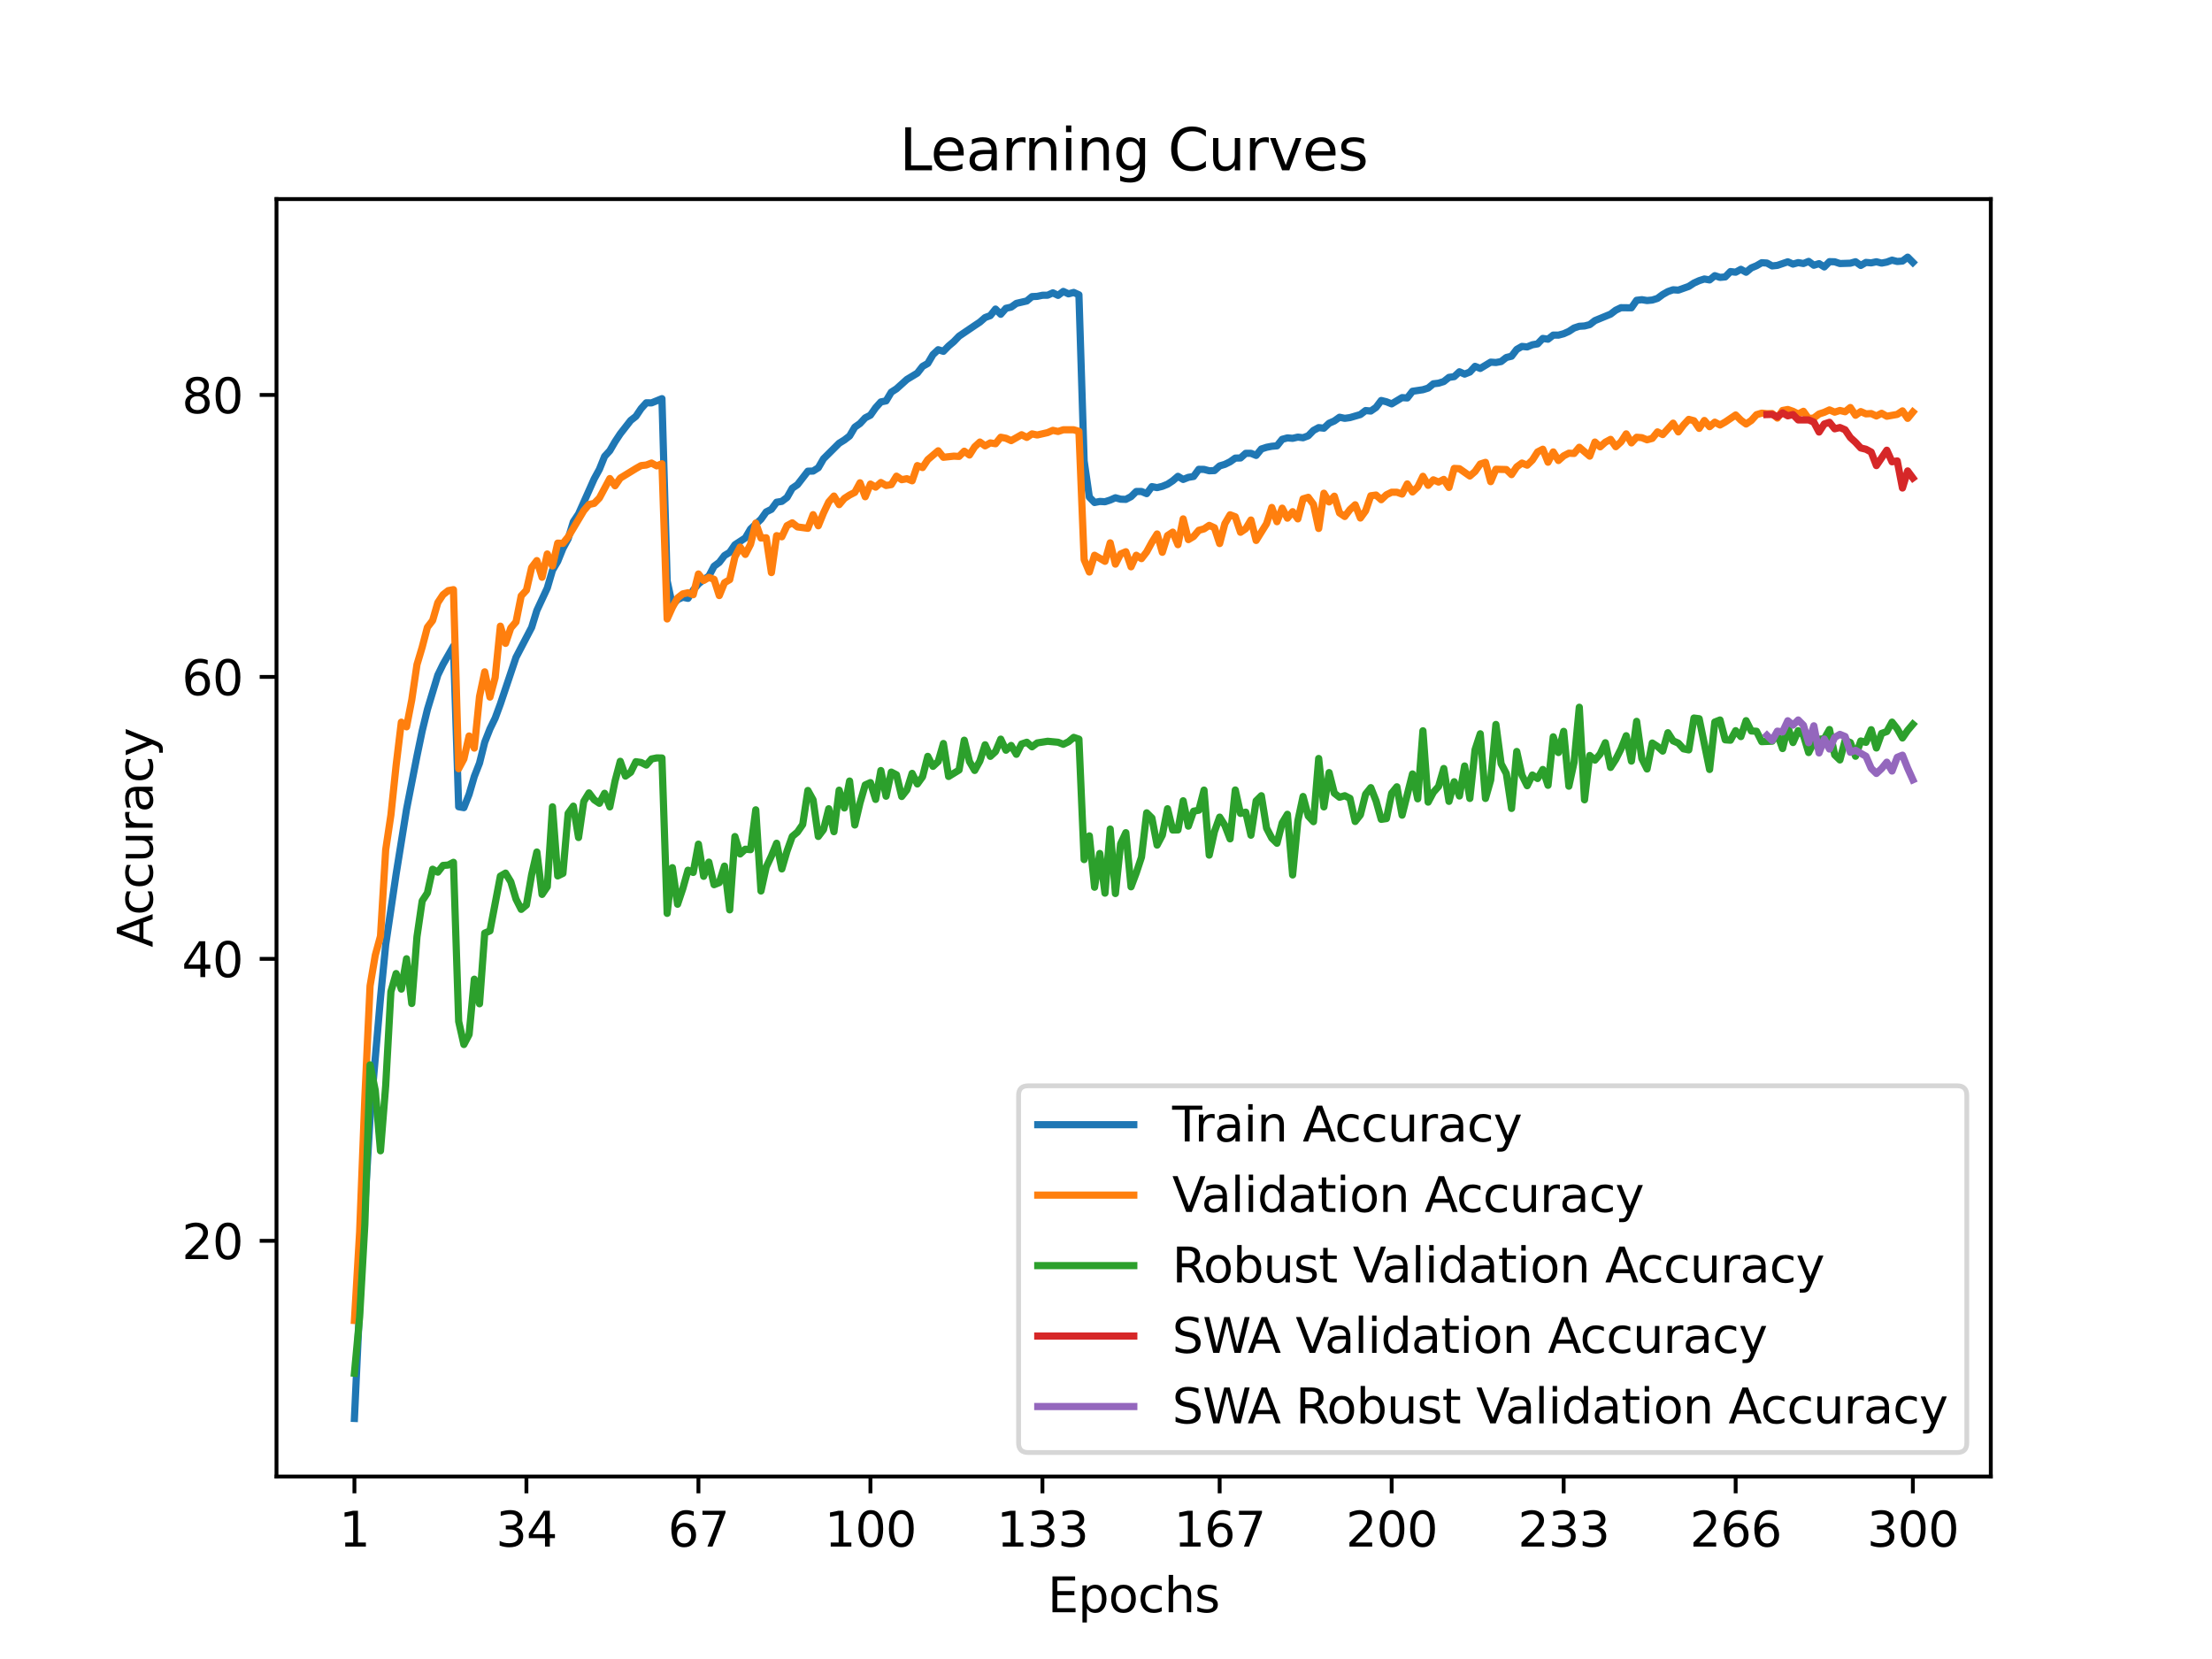 <?xml version="1.0" encoding="utf-8" standalone="no"?>
<!DOCTYPE svg PUBLIC "-//W3C//DTD SVG 1.1//EN"
  "http://www.w3.org/Graphics/SVG/1.1/DTD/svg11.dtd">
<svg xmlns:xlink="http://www.w3.org/1999/xlink" width="460.8pt" height="345.6pt" viewBox="0 0 460.8 345.6" xmlns="http://www.w3.org/2000/svg" version="1.1">
 <defs>
  <style type="text/css">*{stroke-linejoin: round; stroke-linecap: butt}</style>
 </defs>
 <g id="figure_1">
  <g id="patch_1">
   <path d="M 0 345.6 
L 460.8 345.6 
L 460.8 0 
L 0 0 
z
" style="fill: #ffffff"/>
  </g>
  <g id="axes_1">
   <g id="patch_2">
    <path d="M 57.6 307.584 
L 414.72 307.584 
L 414.72 41.472 
L 57.6 41.472 
z
" style="fill: #ffffff"/>
   </g>
   <g id="matplotlib.axis_1">
    <g id="xtick_1">
     <g id="line2d_1">
      <defs>
       <path id="mf71278005c" d="M 0 0 
L 0 3.5 
" style="stroke: #000000; stroke-width: 0.8"/>
      </defs>
      <g>
       <use xlink:href="#mf71278005c" x="73.833" y="307.584" style="stroke: #000000; stroke-width: 0.8"/>
      </g>
     </g>
     <g id="text_1">
      <!-- 1 -->
      <g transform="translate(70.651 322.182) scale(0.1 -0.1)">
       <defs>
        <path id="DejaVuSans-31" d="M 794 531 
L 1825 531 
L 1825 4091 
L 703 3866 
L 703 4441 
L 1819 4666 
L 2450 4666 
L 2450 531 
L 3481 531 
L 3481 0 
L 794 0 
L 794 531 
z
" transform="scale(0.016)"/>
       </defs>
       <use xlink:href="#DejaVuSans-31"/>
      </g>
     </g>
    </g>
    <g id="xtick_2">
     <g id="line2d_2">
      <g>
       <use xlink:href="#mf71278005c" x="109.664" y="307.584" style="stroke: #000000; stroke-width: 0.8"/>
      </g>
     </g>
     <g id="text_2">
      <!-- 34 -->
      <g transform="translate(103.302 322.182) scale(0.1 -0.1)">
       <defs>
        <path id="DejaVuSans-33" d="M 2597 2516 
Q 3050 2419 3304 2112 
Q 3559 1806 3559 1356 
Q 3559 666 3084 287 
Q 2609 -91 1734 -91 
Q 1441 -91 1130 -33 
Q 819 25 488 141 
L 488 750 
Q 750 597 1062 519 
Q 1375 441 1716 441 
Q 2309 441 2620 675 
Q 2931 909 2931 1356 
Q 2931 1769 2642 2001 
Q 2353 2234 1838 2234 
L 1294 2234 
L 1294 2753 
L 1863 2753 
Q 2328 2753 2575 2939 
Q 2822 3125 2822 3475 
Q 2822 3834 2567 4026 
Q 2313 4219 1838 4219 
Q 1578 4219 1281 4162 
Q 984 4106 628 3988 
L 628 4550 
Q 988 4650 1302 4700 
Q 1616 4750 1894 4750 
Q 2613 4750 3031 4423 
Q 3450 4097 3450 3541 
Q 3450 3153 3228 2886 
Q 3006 2619 2597 2516 
z
" transform="scale(0.016)"/>
        <path id="DejaVuSans-34" d="M 2419 4116 
L 825 1625 
L 2419 1625 
L 2419 4116 
z
M 2253 4666 
L 3047 4666 
L 3047 1625 
L 3713 1625 
L 3713 1100 
L 3047 1100 
L 3047 0 
L 2419 0 
L 2419 1100 
L 313 1100 
L 313 1709 
L 2253 4666 
z
" transform="scale(0.016)"/>
       </defs>
       <use xlink:href="#DejaVuSans-33"/>
       <use xlink:href="#DejaVuSans-34" x="63.623"/>
      </g>
     </g>
    </g>
    <g id="xtick_3">
     <g id="line2d_3">
      <g>
       <use xlink:href="#mf71278005c" x="145.496" y="307.584" style="stroke: #000000; stroke-width: 0.8"/>
      </g>
     </g>
     <g id="text_3">
      <!-- 67 -->
      <g transform="translate(139.133 322.182) scale(0.1 -0.1)">
       <defs>
        <path id="DejaVuSans-36" d="M 2113 2584 
Q 1688 2584 1439 2293 
Q 1191 2003 1191 1497 
Q 1191 994 1439 701 
Q 1688 409 2113 409 
Q 2538 409 2786 701 
Q 3034 994 3034 1497 
Q 3034 2003 2786 2293 
Q 2538 2584 2113 2584 
z
M 3366 4563 
L 3366 3988 
Q 3128 4100 2886 4159 
Q 2644 4219 2406 4219 
Q 1781 4219 1451 3797 
Q 1122 3375 1075 2522 
Q 1259 2794 1537 2939 
Q 1816 3084 2150 3084 
Q 2853 3084 3261 2657 
Q 3669 2231 3669 1497 
Q 3669 778 3244 343 
Q 2819 -91 2113 -91 
Q 1303 -91 875 529 
Q 447 1150 447 2328 
Q 447 3434 972 4092 
Q 1497 4750 2381 4750 
Q 2619 4750 2861 4703 
Q 3103 4656 3366 4563 
z
" transform="scale(0.016)"/>
        <path id="DejaVuSans-37" d="M 525 4666 
L 3525 4666 
L 3525 4397 
L 1831 0 
L 1172 0 
L 2766 4134 
L 525 4134 
L 525 4666 
z
" transform="scale(0.016)"/>
       </defs>
       <use xlink:href="#DejaVuSans-36"/>
       <use xlink:href="#DejaVuSans-37" x="63.623"/>
      </g>
     </g>
    </g>
    <g id="xtick_4">
     <g id="line2d_4">
      <g>
       <use xlink:href="#mf71278005c" x="181.327" y="307.584" style="stroke: #000000; stroke-width: 0.8"/>
      </g>
     </g>
     <g id="text_4">
      <!-- 100 -->
      <g transform="translate(171.783 322.182) scale(0.1 -0.1)">
       <defs>
        <path id="DejaVuSans-30" d="M 2034 4250 
Q 1547 4250 1301 3770 
Q 1056 3291 1056 2328 
Q 1056 1369 1301 889 
Q 1547 409 2034 409 
Q 2525 409 2770 889 
Q 3016 1369 3016 2328 
Q 3016 3291 2770 3770 
Q 2525 4250 2034 4250 
z
M 2034 4750 
Q 2819 4750 3233 4129 
Q 3647 3509 3647 2328 
Q 3647 1150 3233 529 
Q 2819 -91 2034 -91 
Q 1250 -91 836 529 
Q 422 1150 422 2328 
Q 422 3509 836 4129 
Q 1250 4750 2034 4750 
z
" transform="scale(0.016)"/>
       </defs>
       <use xlink:href="#DejaVuSans-31"/>
       <use xlink:href="#DejaVuSans-30" x="63.623"/>
       <use xlink:href="#DejaVuSans-30" x="127.246"/>
      </g>
     </g>
    </g>
    <g id="xtick_5">
     <g id="line2d_5">
      <g>
       <use xlink:href="#mf71278005c" x="217.158" y="307.584" style="stroke: #000000; stroke-width: 0.8"/>
      </g>
     </g>
     <g id="text_5">
      <!-- 133 -->
      <g transform="translate(207.615 322.182) scale(0.1 -0.1)">
       <use xlink:href="#DejaVuSans-31"/>
       <use xlink:href="#DejaVuSans-33" x="63.623"/>
       <use xlink:href="#DejaVuSans-33" x="127.246"/>
      </g>
     </g>
    </g>
    <g id="xtick_6">
     <g id="line2d_6">
      <g>
       <use xlink:href="#mf71278005c" x="254.076" y="307.584" style="stroke: #000000; stroke-width: 0.8"/>
      </g>
     </g>
     <g id="text_6">
      <!-- 167 -->
      <g transform="translate(244.532 322.182) scale(0.1 -0.1)">
       <use xlink:href="#DejaVuSans-31"/>
       <use xlink:href="#DejaVuSans-36" x="63.623"/>
       <use xlink:href="#DejaVuSans-37" x="127.246"/>
      </g>
     </g>
    </g>
    <g id="xtick_7">
     <g id="line2d_7">
      <g>
       <use xlink:href="#mf71278005c" x="289.907" y="307.584" style="stroke: #000000; stroke-width: 0.8"/>
      </g>
     </g>
     <g id="text_7">
      <!-- 200 -->
      <g transform="translate(280.363 322.182) scale(0.1 -0.1)">
       <defs>
        <path id="DejaVuSans-32" d="M 1228 531 
L 3431 531 
L 3431 0 
L 469 0 
L 469 531 
Q 828 903 1448 1529 
Q 2069 2156 2228 2338 
Q 2531 2678 2651 2914 
Q 2772 3150 2772 3378 
Q 2772 3750 2511 3984 
Q 2250 4219 1831 4219 
Q 1534 4219 1204 4116 
Q 875 4013 500 3803 
L 500 4441 
Q 881 4594 1212 4672 
Q 1544 4750 1819 4750 
Q 2544 4750 2975 4387 
Q 3406 4025 3406 3419 
Q 3406 3131 3298 2873 
Q 3191 2616 2906 2266 
Q 2828 2175 2409 1742 
Q 1991 1309 1228 531 
z
" transform="scale(0.016)"/>
       </defs>
       <use xlink:href="#DejaVuSans-32"/>
       <use xlink:href="#DejaVuSans-30" x="63.623"/>
       <use xlink:href="#DejaVuSans-30" x="127.246"/>
      </g>
     </g>
    </g>
    <g id="xtick_8">
     <g id="line2d_8">
      <g>
       <use xlink:href="#mf71278005c" x="325.739" y="307.584" style="stroke: #000000; stroke-width: 0.8"/>
      </g>
     </g>
     <g id="text_8">
      <!-- 233 -->
      <g transform="translate(316.195 322.182) scale(0.1 -0.1)">
       <use xlink:href="#DejaVuSans-32"/>
       <use xlink:href="#DejaVuSans-33" x="63.623"/>
       <use xlink:href="#DejaVuSans-33" x="127.246"/>
      </g>
     </g>
    </g>
    <g id="xtick_9">
     <g id="line2d_9">
      <g>
       <use xlink:href="#mf71278005c" x="361.57" y="307.584" style="stroke: #000000; stroke-width: 0.8"/>
      </g>
     </g>
     <g id="text_9">
      <!-- 266 -->
      <g transform="translate(352.026 322.182) scale(0.1 -0.1)">
       <use xlink:href="#DejaVuSans-32"/>
       <use xlink:href="#DejaVuSans-36" x="63.623"/>
       <use xlink:href="#DejaVuSans-36" x="127.246"/>
      </g>
     </g>
    </g>
    <g id="xtick_10">
     <g id="line2d_10">
      <g>
       <use xlink:href="#mf71278005c" x="398.487" y="307.584" style="stroke: #000000; stroke-width: 0.8"/>
      </g>
     </g>
     <g id="text_10">
      <!-- 300 -->
      <g transform="translate(388.944 322.182) scale(0.1 -0.1)">
       <use xlink:href="#DejaVuSans-33"/>
       <use xlink:href="#DejaVuSans-30" x="63.623"/>
       <use xlink:href="#DejaVuSans-30" x="127.246"/>
      </g>
     </g>
    </g>
    <g id="text_11">
     <!-- Epochs -->
     <g transform="translate(218.244 335.861) scale(0.1 -0.1)">
      <defs>
       <path id="DejaVuSans-45" d="M 628 4666 
L 3578 4666 
L 3578 4134 
L 1259 4134 
L 1259 2753 
L 3481 2753 
L 3481 2222 
L 1259 2222 
L 1259 531 
L 3634 531 
L 3634 0 
L 628 0 
L 628 4666 
z
" transform="scale(0.016)"/>
       <path id="DejaVuSans-70" d="M 1159 525 
L 1159 -1331 
L 581 -1331 
L 581 3500 
L 1159 3500 
L 1159 2969 
Q 1341 3281 1617 3432 
Q 1894 3584 2278 3584 
Q 2916 3584 3314 3078 
Q 3713 2572 3713 1747 
Q 3713 922 3314 415 
Q 2916 -91 2278 -91 
Q 1894 -91 1617 61 
Q 1341 213 1159 525 
z
M 3116 1747 
Q 3116 2381 2855 2742 
Q 2594 3103 2138 3103 
Q 1681 3103 1420 2742 
Q 1159 2381 1159 1747 
Q 1159 1113 1420 752 
Q 1681 391 2138 391 
Q 2594 391 2855 752 
Q 3116 1113 3116 1747 
z
" transform="scale(0.016)"/>
       <path id="DejaVuSans-6f" d="M 1959 3097 
Q 1497 3097 1228 2736 
Q 959 2375 959 1747 
Q 959 1119 1226 758 
Q 1494 397 1959 397 
Q 2419 397 2687 759 
Q 2956 1122 2956 1747 
Q 2956 2369 2687 2733 
Q 2419 3097 1959 3097 
z
M 1959 3584 
Q 2709 3584 3137 3096 
Q 3566 2609 3566 1747 
Q 3566 888 3137 398 
Q 2709 -91 1959 -91 
Q 1206 -91 779 398 
Q 353 888 353 1747 
Q 353 2609 779 3096 
Q 1206 3584 1959 3584 
z
" transform="scale(0.016)"/>
       <path id="DejaVuSans-63" d="M 3122 3366 
L 3122 2828 
Q 2878 2963 2633 3030 
Q 2388 3097 2138 3097 
Q 1578 3097 1268 2742 
Q 959 2388 959 1747 
Q 959 1106 1268 751 
Q 1578 397 2138 397 
Q 2388 397 2633 464 
Q 2878 531 3122 666 
L 3122 134 
Q 2881 22 2623 -34 
Q 2366 -91 2075 -91 
Q 1284 -91 818 406 
Q 353 903 353 1747 
Q 353 2603 823 3093 
Q 1294 3584 2113 3584 
Q 2378 3584 2631 3529 
Q 2884 3475 3122 3366 
z
" transform="scale(0.016)"/>
       <path id="DejaVuSans-68" d="M 3513 2113 
L 3513 0 
L 2938 0 
L 2938 2094 
Q 2938 2591 2744 2837 
Q 2550 3084 2163 3084 
Q 1697 3084 1428 2787 
Q 1159 2491 1159 1978 
L 1159 0 
L 581 0 
L 581 4863 
L 1159 4863 
L 1159 2956 
Q 1366 3272 1645 3428 
Q 1925 3584 2291 3584 
Q 2894 3584 3203 3211 
Q 3513 2838 3513 2113 
z
" transform="scale(0.016)"/>
       <path id="DejaVuSans-73" d="M 2834 3397 
L 2834 2853 
Q 2591 2978 2328 3040 
Q 2066 3103 1784 3103 
Q 1356 3103 1142 2972 
Q 928 2841 928 2578 
Q 928 2378 1081 2264 
Q 1234 2150 1697 2047 
L 1894 2003 
Q 2506 1872 2764 1633 
Q 3022 1394 3022 966 
Q 3022 478 2636 193 
Q 2250 -91 1575 -91 
Q 1294 -91 989 -36 
Q 684 19 347 128 
L 347 722 
Q 666 556 975 473 
Q 1284 391 1588 391 
Q 1994 391 2212 530 
Q 2431 669 2431 922 
Q 2431 1156 2273 1281 
Q 2116 1406 1581 1522 
L 1381 1569 
Q 847 1681 609 1914 
Q 372 2147 372 2553 
Q 372 3047 722 3315 
Q 1072 3584 1716 3584 
Q 2034 3584 2315 3537 
Q 2597 3491 2834 3397 
z
" transform="scale(0.016)"/>
      </defs>
      <use xlink:href="#DejaVuSans-45"/>
      <use xlink:href="#DejaVuSans-70" x="63.184"/>
      <use xlink:href="#DejaVuSans-6f" x="126.66"/>
      <use xlink:href="#DejaVuSans-63" x="187.842"/>
      <use xlink:href="#DejaVuSans-68" x="242.822"/>
      <use xlink:href="#DejaVuSans-73" x="306.201"/>
     </g>
    </g>
   </g>
   <g id="matplotlib.axis_2">
    <g id="ytick_1">
     <g id="line2d_11">
      <defs>
       <path id="me44dbedf8e" d="M 0 0 
L -3.5 0 
" style="stroke: #000000; stroke-width: 0.8"/>
      </defs>
      <g>
       <use xlink:href="#me44dbedf8e" x="57.6" y="258.485" style="stroke: #000000; stroke-width: 0.8"/>
      </g>
     </g>
     <g id="text_12">
      <!-- 20 -->
      <g transform="translate(37.875 262.284) scale(0.1 -0.1)">
       <use xlink:href="#DejaVuSans-32"/>
       <use xlink:href="#DejaVuSans-30" x="63.623"/>
      </g>
     </g>
    </g>
    <g id="ytick_2">
     <g id="line2d_12">
      <g>
       <use xlink:href="#me44dbedf8e" x="57.6" y="199.749" style="stroke: #000000; stroke-width: 0.8"/>
      </g>
     </g>
     <g id="text_13">
      <!-- 40 -->
      <g transform="translate(37.875 203.548) scale(0.1 -0.1)">
       <use xlink:href="#DejaVuSans-34"/>
       <use xlink:href="#DejaVuSans-30" x="63.623"/>
      </g>
     </g>
    </g>
    <g id="ytick_3">
     <g id="line2d_13">
      <g>
       <use xlink:href="#me44dbedf8e" x="57.6" y="141.013" style="stroke: #000000; stroke-width: 0.8"/>
      </g>
     </g>
     <g id="text_14">
      <!-- 60 -->
      <g transform="translate(37.875 144.813) scale(0.1 -0.1)">
       <use xlink:href="#DejaVuSans-36"/>
       <use xlink:href="#DejaVuSans-30" x="63.623"/>
      </g>
     </g>
    </g>
    <g id="ytick_4">
     <g id="line2d_14">
      <g>
       <use xlink:href="#me44dbedf8e" x="57.6" y="82.278" style="stroke: #000000; stroke-width: 0.8"/>
      </g>
     </g>
     <g id="text_15">
      <!-- 80 -->
      <g transform="translate(37.875 86.077) scale(0.1 -0.1)">
       <defs>
        <path id="DejaVuSans-38" d="M 2034 2216 
Q 1584 2216 1326 1975 
Q 1069 1734 1069 1313 
Q 1069 891 1326 650 
Q 1584 409 2034 409 
Q 2484 409 2743 651 
Q 3003 894 3003 1313 
Q 3003 1734 2745 1975 
Q 2488 2216 2034 2216 
z
M 1403 2484 
Q 997 2584 770 2862 
Q 544 3141 544 3541 
Q 544 4100 942 4425 
Q 1341 4750 2034 4750 
Q 2731 4750 3128 4425 
Q 3525 4100 3525 3541 
Q 3525 3141 3298 2862 
Q 3072 2584 2669 2484 
Q 3125 2378 3379 2068 
Q 3634 1759 3634 1313 
Q 3634 634 3220 271 
Q 2806 -91 2034 -91 
Q 1263 -91 848 271 
Q 434 634 434 1313 
Q 434 1759 690 2068 
Q 947 2378 1403 2484 
z
M 1172 3481 
Q 1172 3119 1398 2916 
Q 1625 2713 2034 2713 
Q 2441 2713 2670 2916 
Q 2900 3119 2900 3481 
Q 2900 3844 2670 4047 
Q 2441 4250 2034 4250 
Q 1625 4250 1398 4047 
Q 1172 3844 1172 3481 
z
" transform="scale(0.016)"/>
       </defs>
       <use xlink:href="#DejaVuSans-38"/>
       <use xlink:href="#DejaVuSans-30" x="63.623"/>
      </g>
     </g>
    </g>
    <g id="text_16">
     <!-- Accuracy -->
     <g transform="translate(31.795 197.356) rotate(-90) scale(0.1 -0.1)">
      <defs>
       <path id="DejaVuSans-41" d="M 2188 4044 
L 1331 1722 
L 3047 1722 
L 2188 4044 
z
M 1831 4666 
L 2547 4666 
L 4325 0 
L 3669 0 
L 3244 1197 
L 1141 1197 
L 716 0 
L 50 0 
L 1831 4666 
z
" transform="scale(0.016)"/>
       <path id="DejaVuSans-75" d="M 544 1381 
L 544 3500 
L 1119 3500 
L 1119 1403 
Q 1119 906 1312 657 
Q 1506 409 1894 409 
Q 2359 409 2629 706 
Q 2900 1003 2900 1516 
L 2900 3500 
L 3475 3500 
L 3475 0 
L 2900 0 
L 2900 538 
Q 2691 219 2414 64 
Q 2138 -91 1772 -91 
Q 1169 -91 856 284 
Q 544 659 544 1381 
z
M 1991 3584 
L 1991 3584 
z
" transform="scale(0.016)"/>
       <path id="DejaVuSans-72" d="M 2631 2963 
Q 2534 3019 2420 3045 
Q 2306 3072 2169 3072 
Q 1681 3072 1420 2755 
Q 1159 2438 1159 1844 
L 1159 0 
L 581 0 
L 581 3500 
L 1159 3500 
L 1159 2956 
Q 1341 3275 1631 3429 
Q 1922 3584 2338 3584 
Q 2397 3584 2469 3576 
Q 2541 3569 2628 3553 
L 2631 2963 
z
" transform="scale(0.016)"/>
       <path id="DejaVuSans-61" d="M 2194 1759 
Q 1497 1759 1228 1600 
Q 959 1441 959 1056 
Q 959 750 1161 570 
Q 1363 391 1709 391 
Q 2188 391 2477 730 
Q 2766 1069 2766 1631 
L 2766 1759 
L 2194 1759 
z
M 3341 1997 
L 3341 0 
L 2766 0 
L 2766 531 
Q 2569 213 2275 61 
Q 1981 -91 1556 -91 
Q 1019 -91 701 211 
Q 384 513 384 1019 
Q 384 1609 779 1909 
Q 1175 2209 1959 2209 
L 2766 2209 
L 2766 2266 
Q 2766 2663 2505 2880 
Q 2244 3097 1772 3097 
Q 1472 3097 1187 3025 
Q 903 2953 641 2809 
L 641 3341 
Q 956 3463 1253 3523 
Q 1550 3584 1831 3584 
Q 2591 3584 2966 3190 
Q 3341 2797 3341 1997 
z
" transform="scale(0.016)"/>
       <path id="DejaVuSans-79" d="M 2059 -325 
Q 1816 -950 1584 -1140 
Q 1353 -1331 966 -1331 
L 506 -1331 
L 506 -850 
L 844 -850 
Q 1081 -850 1212 -737 
Q 1344 -625 1503 -206 
L 1606 56 
L 191 3500 
L 800 3500 
L 1894 763 
L 2988 3500 
L 3597 3500 
L 2059 -325 
z
" transform="scale(0.016)"/>
      </defs>
      <use xlink:href="#DejaVuSans-41"/>
      <use xlink:href="#DejaVuSans-63" x="66.658"/>
      <use xlink:href="#DejaVuSans-63" x="121.639"/>
      <use xlink:href="#DejaVuSans-75" x="176.619"/>
      <use xlink:href="#DejaVuSans-72" x="239.998"/>
      <use xlink:href="#DejaVuSans-61" x="281.111"/>
      <use xlink:href="#DejaVuSans-63" x="342.391"/>
      <use xlink:href="#DejaVuSans-79" x="397.371"/>
     </g>
    </g>
   </g>
   <g id="line2d_15">
    <path d="M 73.833 295.488 
L 74.919 272.047 
L 76.004 251.295 
L 77.09 232.905 
L 79.262 207.907 
L 80.348 196.789 
L 82.519 182.093 
L 84.691 168.584 
L 86.862 157.495 
L 87.948 152.273 
L 89.034 147.815 
L 91.206 140.632 
L 92.291 138.394 
L 94.463 134.594 
L 95.549 168.061 
L 96.635 168.249 
L 97.72 165.483 
L 98.806 161.753 
L 99.892 158.969 
L 100.978 154.611 
L 102.064 151.844 
L 103.149 149.607 
L 104.235 146.658 
L 107.493 136.943 
L 110.75 130.7 
L 111.836 127.17 
L 114.007 122.506 
L 115.093 118.794 
L 116.179 116.95 
L 117.265 114.259 
L 118.351 112.251 
L 119.436 108.703 
L 120.522 107.064 
L 123.78 99.752 
L 124.865 97.767 
L 125.951 95.071 
L 127.037 93.89 
L 128.123 92.016 
L 129.209 90.372 
L 131.38 87.588 
L 132.466 86.736 
L 133.552 85.121 
L 134.638 83.911 
L 135.723 83.928 
L 137.895 83.047 
L 138.981 121.008 
L 140.067 126.089 
L 141.152 124.902 
L 142.238 124.415 
L 143.324 124.644 
L 144.41 122.946 
L 145.496 121.631 
L 146.581 120.738 
L 147.667 120.021 
L 148.753 117.954 
L 149.839 117.149 
L 150.925 115.728 
L 152.01 115.064 
L 153.096 113.484 
L 155.268 112.063 
L 156.354 110.207 
L 158.525 108.174 
L 159.611 106.641 
L 160.697 106.101 
L 161.783 104.621 
L 162.868 104.445 
L 163.954 103.628 
L 165.04 101.714 
L 166.126 100.968 
L 168.297 98.16 
L 169.383 98.131 
L 170.469 97.443 
L 171.555 95.57 
L 174.812 92.328 
L 175.898 91.658 
L 176.984 90.824 
L 178.07 88.986 
L 179.155 88.222 
L 180.241 87.047 
L 181.327 86.489 
L 182.413 84.939 
L 183.499 83.729 
L 184.584 83.511 
L 185.67 81.696 
L 186.756 80.998 
L 188.928 79.042 
L 191.099 77.726 
L 192.185 76.328 
L 193.271 75.711 
L 194.357 73.867 
L 195.442 72.851 
L 196.528 73.186 
L 197.614 72.076 
L 198.7 71.159 
L 199.786 70.032 
L 203.043 67.823 
L 204.129 67.101 
L 205.215 66.149 
L 206.3 65.75 
L 207.386 64.387 
L 208.472 65.468 
L 209.558 64.223 
L 210.644 63.982 
L 211.729 63.201 
L 213.901 62.696 
L 214.987 61.791 
L 216.073 61.738 
L 217.158 61.509 
L 218.244 61.497 
L 219.33 61.004 
L 220.416 61.533 
L 221.502 60.71 
L 222.587 61.215 
L 223.673 60.922 
L 224.759 61.409 
L 225.845 96.016 
L 226.931 103.564 
L 228.016 104.68 
L 229.102 104.462 
L 230.188 104.521 
L 231.274 104.169 
L 232.36 103.693 
L 233.445 103.992 
L 234.531 104.028 
L 235.617 103.458 
L 236.703 102.389 
L 237.789 102.383 
L 238.875 102.835 
L 239.96 101.373 
L 241.046 101.584 
L 242.132 101.314 
L 243.218 100.874 
L 244.304 100.157 
L 245.389 99.229 
L 246.475 99.875 
L 247.561 99.44 
L 248.647 99.258 
L 249.733 97.767 
L 250.818 97.784 
L 251.904 98.072 
L 252.99 98.031 
L 254.076 97.056 
L 255.162 96.733 
L 256.247 96.198 
L 257.333 95.429 
L 258.419 95.405 
L 259.505 94.436 
L 260.591 94.43 
L 261.676 94.871 
L 262.762 93.532 
L 263.848 93.179 
L 264.934 92.968 
L 266.02 92.874 
L 267.105 91.517 
L 268.191 91.223 
L 269.277 91.311 
L 270.363 91.059 
L 271.449 91.188 
L 272.534 90.783 
L 273.62 89.667 
L 274.706 89.08 
L 275.792 89.197 
L 276.878 88.169 
L 277.963 87.693 
L 279.049 86.918 
L 280.135 87.147 
L 281.221 86.994 
L 283.392 86.36 
L 284.478 85.526 
L 285.564 85.626 
L 286.65 84.874 
L 287.736 83.429 
L 288.821 83.699 
L 289.907 84.134 
L 292.079 82.83 
L 293.165 82.901 
L 294.25 81.509 
L 296.422 81.185 
L 297.508 80.845 
L 298.594 79.952 
L 299.679 79.823 
L 300.765 79.482 
L 301.851 78.613 
L 302.937 78.46 
L 304.023 77.45 
L 305.108 77.932 
L 306.194 77.503 
L 307.28 76.316 
L 308.366 76.751 
L 310.537 75.441 
L 311.623 75.517 
L 312.709 75.318 
L 313.795 74.472 
L 314.881 74.208 
L 315.966 72.786 
L 317.052 72.164 
L 318.138 72.269 
L 319.224 71.823 
L 320.31 71.635 
L 321.395 70.501 
L 322.481 70.66 
L 323.567 69.808 
L 324.653 69.814 
L 325.739 69.526 
L 326.824 69.039 
L 327.91 68.328 
L 328.996 67.97 
L 330.082 67.905 
L 331.168 67.629 
L 332.253 66.789 
L 335.511 65.444 
L 336.597 64.616 
L 337.682 64.099 
L 339.854 64.123 
L 340.94 62.555 
L 342.026 62.431 
L 343.111 62.607 
L 344.197 62.502 
L 345.283 62.161 
L 346.369 61.356 
L 347.455 60.74 
L 348.54 60.364 
L 349.626 60.44 
L 351.798 59.665 
L 352.884 58.96 
L 353.969 58.467 
L 355.055 58.12 
L 356.141 58.314 
L 357.227 57.427 
L 358.313 57.785 
L 359.398 57.685 
L 360.484 56.575 
L 361.57 56.704 
L 362.656 56.105 
L 363.742 56.71 
L 364.827 55.812 
L 365.913 55.359 
L 366.999 54.731 
L 368.085 54.796 
L 369.171 55.395 
L 370.256 55.283 
L 372.428 54.537 
L 373.514 55.013 
L 374.6 54.707 
L 375.685 54.895 
L 376.771 54.455 
L 377.857 55.254 
L 378.943 54.919 
L 380.029 55.606 
L 381.114 54.508 
L 382.2 54.537 
L 383.286 54.901 
L 385.458 54.831 
L 386.543 54.525 
L 387.629 55.295 
L 388.715 54.666 
L 389.801 54.76 
L 390.887 54.531 
L 391.972 54.807 
L 393.058 54.596 
L 394.144 54.191 
L 395.23 54.467 
L 396.316 54.384 
L 397.401 53.568 
L 398.487 54.66 
L 398.487 54.66 
" clip-path="url(#pe3b48e42aa)" style="fill: none; stroke: #1f77b4; stroke-width: 1.5; stroke-linecap: square"/>
   </g>
   <g id="line2d_16">
    <path d="M 73.833 275.077 
L 74.919 256.634 
L 76.004 228.735 
L 77.09 205.388 
L 78.176 198.985 
L 79.262 195.021 
L 80.348 177.018 
L 81.433 169.794 
L 82.519 159.427 
L 83.605 150.441 
L 84.691 151.41 
L 85.777 145.8 
L 86.862 138.458 
L 87.948 134.817 
L 89.034 130.676 
L 90.12 129.266 
L 91.206 125.537 
L 92.291 123.892 
L 93.377 123.04 
L 94.463 122.835 
L 95.549 160.132 
L 96.635 158.106 
L 97.72 153.319 
L 98.806 155.844 
L 99.892 145.096 
L 100.978 139.956 
L 102.064 145.213 
L 103.149 141.16 
L 104.235 130.441 
L 105.321 134.024 
L 106.407 130.823 
L 107.493 129.56 
L 108.578 124.127 
L 109.664 122.952 
L 110.75 118.224 
L 111.836 116.785 
L 112.922 120.25 
L 114.007 115.405 
L 115.093 117.901 
L 116.179 113.143 
L 117.265 113.202 
L 118.351 111.851 
L 121.608 106.389 
L 122.694 105.097 
L 123.78 104.862 
L 124.865 103.746 
L 127.037 99.693 
L 128.123 101.191 
L 129.209 99.605 
L 132.466 97.608 
L 133.552 96.991 
L 134.638 96.874 
L 135.723 96.463 
L 136.809 97.05 
L 137.895 96.609 
L 138.981 128.943 
L 140.067 126.535 
L 141.152 124.568 
L 142.238 123.716 
L 143.324 123.481 
L 144.41 123.892 
L 145.496 119.575 
L 146.581 120.926 
L 147.667 120.28 
L 148.753 120.691 
L 149.839 124.068 
L 150.925 121.396 
L 152.01 120.75 
L 153.096 116.022 
L 154.182 113.966 
L 155.268 115.493 
L 156.354 113.378 
L 157.439 108.973 
L 158.525 112.086 
L 159.611 112.027 
L 160.697 119.281 
L 161.783 111.587 
L 162.868 111.822 
L 163.954 109.502 
L 165.04 108.915 
L 166.126 109.766 
L 168.297 110.06 
L 169.383 107.211 
L 170.469 109.531 
L 171.555 106.859 
L 172.641 104.568 
L 173.726 103.335 
L 174.812 105.126 
L 175.898 103.834 
L 176.984 103.129 
L 178.07 102.571 
L 179.155 100.574 
L 180.241 103.481 
L 181.327 100.838 
L 182.413 101.484 
L 183.499 100.515 
L 184.584 101.132 
L 185.67 100.956 
L 186.756 99.194 
L 187.842 99.928 
L 188.928 99.722 
L 190.013 100.163 
L 191.099 96.991 
L 192.185 97.402 
L 193.271 95.758 
L 195.442 93.908 
L 196.528 95.258 
L 198.7 95.024 
L 199.786 95.082 
L 200.871 93.996 
L 201.957 94.789 
L 203.043 93.085 
L 204.129 92.087 
L 205.215 92.88 
L 206.3 92.263 
L 207.386 92.439 
L 208.472 91.088 
L 209.558 91.294 
L 210.644 91.793 
L 212.815 90.56 
L 213.901 91.118 
L 214.987 90.383 
L 216.073 90.618 
L 218.244 90.119 
L 219.33 89.649 
L 220.416 89.884 
L 221.502 89.532 
L 223.673 89.532 
L 224.759 89.855 
L 225.845 116.58 
L 226.931 119.164 
L 228.016 115.669 
L 230.188 116.932 
L 231.274 113.085 
L 232.36 117.519 
L 233.445 115.405 
L 234.531 114.935 
L 235.617 118.077 
L 236.703 115.669 
L 237.789 116.374 
L 238.875 114.964 
L 239.96 112.967 
L 241.046 111.235 
L 242.132 115.052 
L 243.218 111.558 
L 244.304 110.853 
L 245.389 113.467 
L 246.475 108.092 
L 247.561 112.409 
L 248.647 111.763 
L 249.733 110.471 
L 250.818 110.177 
L 251.904 109.443 
L 252.99 109.942 
L 254.076 113.232 
L 255.162 109.091 
L 256.247 107.241 
L 257.333 107.652 
L 258.419 110.882 
L 259.505 110.148 
L 260.591 108.327 
L 261.676 112.585 
L 263.848 109.091 
L 264.934 105.713 
L 266.02 108.68 
L 267.105 105.86 
L 268.191 107.945 
L 269.277 106.594 
L 270.363 108.092 
L 271.449 103.922 
L 272.534 103.599 
L 273.62 105.067 
L 274.706 110.089 
L 275.792 102.747 
L 276.878 104.568 
L 277.963 103.364 
L 279.049 106.859 
L 280.135 107.593 
L 281.221 106.154 
L 282.307 105.155 
L 283.392 107.916 
L 284.478 106.418 
L 285.564 103.276 
L 286.65 103.129 
L 287.736 104.098 
L 288.821 103.07 
L 289.907 102.542 
L 290.993 102.542 
L 292.079 102.923 
L 293.165 100.809 
L 294.25 102.483 
L 295.336 101.455 
L 296.422 99.223 
L 297.508 101.103 
L 298.594 99.957 
L 299.679 100.427 
L 300.765 99.869 
L 301.851 101.543 
L 302.937 97.579 
L 304.023 97.637 
L 306.194 99.164 
L 307.28 98.225 
L 308.366 96.668 
L 309.452 96.316 
L 310.537 100.339 
L 311.623 97.755 
L 313.795 97.813 
L 314.881 98.871 
L 315.966 97.256 
L 317.052 96.463 
L 318.138 96.903 
L 319.224 95.846 
L 320.31 94.143 
L 321.395 93.585 
L 322.481 96.286 
L 323.567 94.143 
L 324.653 95.934 
L 325.739 94.965 
L 326.824 94.407 
L 327.91 94.466 
L 328.996 93.173 
L 331.168 95.024 
L 332.253 92.087 
L 333.339 93.085 
L 334.425 92.116 
L 335.511 91.529 
L 336.597 93.056 
L 337.682 92.057 
L 338.768 90.383 
L 339.854 92.263 
L 340.94 91.088 
L 342.026 91.176 
L 343.111 91.617 
L 344.197 91.323 
L 345.283 89.972 
L 346.369 90.53 
L 348.54 88.151 
L 349.626 89.972 
L 350.712 88.533 
L 351.798 87.359 
L 352.884 87.652 
L 353.969 89.238 
L 355.055 87.594 
L 356.141 88.886 
L 357.227 87.946 
L 358.313 88.533 
L 359.398 87.917 
L 361.57 86.448 
L 362.656 87.535 
L 363.742 88.328 
L 364.827 87.594 
L 365.913 86.389 
L 366.999 86.066 
L 368.085 86.184 
L 369.171 86.154 
L 370.256 87.094 
L 371.342 85.508 
L 372.428 85.303 
L 373.514 85.685 
L 374.6 86.243 
L 375.685 85.685 
L 376.771 87.212 
L 377.857 87.065 
L 378.943 86.243 
L 380.029 85.89 
L 381.114 85.391 
L 382.2 85.861 
L 383.286 85.508 
L 384.372 85.773 
L 385.458 84.892 
L 386.543 86.507 
L 387.629 85.743 
L 388.715 86.213 
L 389.801 86.154 
L 390.887 86.654 
L 391.972 86.096 
L 393.058 86.712 
L 395.23 86.331 
L 396.316 85.596 
L 397.401 87.153 
L 398.487 85.831 
L 398.487 85.831 
" clip-path="url(#pe3b48e42aa)" style="fill: none; stroke: #ff7f0e; stroke-width: 1.5; stroke-linecap: square"/>
   </g>
   <g id="line2d_17">
    <path d="M 73.833 286.07 
L 74.919 274.343 
L 76.004 255.082 
L 77.09 221.826 
L 78.176 227.152 
L 79.262 239.73 
L 80.348 226.16 
L 81.433 206.575 
L 82.519 202.807 
L 83.605 206.048 
L 84.691 199.729 
L 85.777 209.045 
L 86.862 195.151 
L 87.948 187.678 
L 89.034 186.017 
L 90.12 181.075 
L 91.206 181.683 
L 92.291 180.285 
L 93.377 180.204 
L 94.463 179.637 
L 95.549 212.772 
L 96.635 217.593 
L 97.72 215.506 
L 98.806 203.982 
L 99.892 209.106 
L 100.978 194.382 
L 102.064 193.916 
L 104.235 182.513 
L 105.321 181.885 
L 106.407 183.688 
L 107.493 187.293 
L 108.578 189.44 
L 109.664 188.529 
L 110.75 182.209 
L 111.836 177.49 
L 112.922 186.321 
L 114.007 184.721 
L 115.093 168.072 
L 116.179 182.473 
L 117.265 181.946 
L 118.351 169.45 
L 119.436 167.931 
L 120.522 174.473 
L 121.608 166.958 
L 122.694 165.176 
L 123.78 166.614 
L 124.865 167.343 
L 125.951 165.257 
L 127.037 168.093 
L 128.123 162.705 
L 129.209 158.594 
L 130.294 161.672 
L 131.38 160.882 
L 132.466 158.675 
L 133.552 158.837 
L 134.638 159.384 
L 135.723 158.108 
L 136.809 157.885 
L 137.895 157.905 
L 138.981 190.27 
L 140.067 180.751 
L 141.152 188.367 
L 142.238 185.126 
L 143.324 181.278 
L 144.41 181.744 
L 145.496 175.85 
L 146.581 182.554 
L 147.667 179.597 
L 148.753 184.296 
L 149.839 183.87 
L 150.925 180.427 
L 152.01 189.541 
L 153.096 174.27 
L 154.182 177.895 
L 155.268 176.903 
L 156.354 177.004 
L 157.439 168.7 
L 158.525 185.612 
L 159.611 180.65 
L 160.697 178.321 
L 161.783 175.667 
L 162.868 181.014 
L 163.954 177.288 
L 165.04 174.25 
L 166.126 173.338 
L 167.212 171.759 
L 168.297 164.67 
L 169.383 166.634 
L 170.469 174.25 
L 171.555 172.812 
L 172.641 168.477 
L 173.726 173.257 
L 174.812 164.609 
L 175.898 168.315 
L 176.984 162.705 
L 178.07 171.86 
L 179.155 167.262 
L 180.241 163.515 
L 181.327 163.029 
L 182.413 166.533 
L 183.499 160.518 
L 184.584 165.865 
L 185.67 160.842 
L 186.756 161.409 
L 187.842 165.925 
L 188.928 164.548 
L 190.013 161.105 
L 191.099 163.313 
L 192.185 161.814 
L 193.271 157.561 
L 194.357 159.647 
L 195.442 158.634 
L 196.528 154.887 
L 197.614 161.753 
L 199.786 160.416 
L 200.871 154.199 
L 201.957 158.634 
L 203.043 160.497 
L 204.129 158.533 
L 205.215 155.151 
L 206.3 157.561 
L 207.386 156.568 
L 208.472 153.976 
L 209.558 156.285 
L 210.644 155.292 
L 211.729 157.135 
L 212.815 154.989 
L 213.901 154.624 
L 214.987 155.576 
L 216.073 154.766 
L 218.244 154.421 
L 220.416 154.624 
L 221.502 155.049 
L 222.587 154.523 
L 223.673 153.611 
L 224.759 153.976 
L 225.845 179.07 
L 226.931 174.128 
L 228.016 184.822 
L 229.102 177.794 
L 230.188 186.058 
L 231.274 172.71 
L 232.36 186.139 
L 233.445 175.789 
L 234.531 173.46 
L 235.617 184.741 
L 236.703 181.845 
L 237.789 178.564 
L 238.875 169.328 
L 239.96 170.402 
L 241.046 176.052 
L 242.132 173.986 
L 243.218 168.477 
L 244.304 172.913 
L 245.389 172.893 
L 246.475 166.817 
L 247.561 172.103 
L 248.647 168.984 
L 249.733 168.781 
L 250.818 164.589 
L 251.904 178.138 
L 252.99 173.257 
L 254.076 170.219 
L 255.162 171.941 
L 256.247 174.756 
L 257.333 164.568 
L 258.419 169.45 
L 259.505 169.186 
L 260.591 173.986 
L 261.676 166.837 
L 262.762 165.763 
L 263.848 172.508 
L 264.934 174.594 
L 266.02 175.667 
L 267.105 171.434 
L 268.191 169.632 
L 269.277 182.27 
L 270.363 171.029 
L 271.449 165.925 
L 272.534 169.996 
L 273.62 171.171 
L 274.706 158.006 
L 275.792 168.093 
L 276.878 160.943 
L 277.963 165.237 
L 279.049 166.087 
L 280.135 165.763 
L 281.221 166.31 
L 282.307 171.131 
L 283.392 169.753 
L 284.478 165.439 
L 285.564 164.082 
L 286.65 166.817 
L 287.736 170.685 
L 288.821 170.523 
L 289.907 165.237 
L 290.993 163.9 
L 292.079 169.814 
L 294.25 161.227 
L 295.336 166.412 
L 296.422 152.234 
L 297.508 167.1 
L 298.594 165.055 
L 299.679 163.839 
L 300.765 160.092 
L 301.851 166.938 
L 302.937 162.847 
L 304.023 165.824 
L 305.108 159.566 
L 306.194 166.331 
L 307.28 156.183 
L 308.366 152.862 
L 309.452 166.331 
L 310.537 162.503 
L 311.623 150.918 
L 312.709 159.1 
L 313.795 161.146 
L 314.881 168.417 
L 315.966 156.548 
L 317.052 161.49 
L 318.138 163.677 
L 319.224 161.449 
L 320.31 162.179 
L 321.395 160.295 
L 322.481 163.596 
L 323.567 153.49 
L 324.653 156.771 
L 325.739 152.356 
L 326.824 163.779 
L 327.91 158.796 
L 328.996 147.333 
L 330.082 166.614 
L 331.168 157.378 
L 332.253 158.351 
L 333.339 157.075 
L 334.425 154.725 
L 335.511 159.87 
L 336.597 158.189 
L 337.682 156.021 
L 338.768 153.267 
L 339.854 158.553 
L 340.94 150.269 
L 342.026 158.027 
L 343.111 160.194 
L 344.197 154.786 
L 345.283 155.495 
L 346.369 156.467 
L 347.455 152.639 
L 348.54 154.34 
L 349.626 154.806 
L 350.712 156.001 
L 351.798 156.224 
L 352.884 149.581 
L 353.969 149.723 
L 356.141 160.295 
L 357.227 150.411 
L 358.313 149.986 
L 359.398 154.118 
L 360.484 154.199 
L 361.57 152.214 
L 362.656 153.449 
L 363.742 150.128 
L 364.827 152.275 
L 365.913 152.335 
L 366.999 154.502 
L 369.171 154.401 
L 370.256 152.882 
L 371.342 155.94 
L 372.428 151.424 
L 373.514 154.685 
L 374.6 152.214 
L 375.685 153.166 
L 376.771 156.771 
L 377.857 154.624 
L 378.943 153.996 
L 380.029 153.895 
L 381.114 151.971 
L 382.2 157.257 
L 383.286 158.31 
L 384.372 154.259 
L 385.458 154.685 
L 386.543 157.54 
L 387.629 154.361 
L 388.715 154.644 
L 389.801 152.011 
L 390.887 155.819 
L 391.972 152.781 
L 393.058 152.396 
L 394.144 150.431 
L 395.23 151.829 
L 396.316 153.733 
L 397.401 152.153 
L 398.487 150.877 
L 398.487 150.877 
" clip-path="url(#pe3b48e42aa)" style="fill: none; stroke: #2ca02c; stroke-width: 1.5; stroke-linecap: square"/>
   </g>
   <g id="line2d_18">
    <path d="M 368.085 86.36 
L 369.171 86.331 
L 370.256 86.83 
L 371.342 86.008 
L 372.428 86.624 
L 373.514 86.36 
L 374.6 87.476 
L 376.771 87.476 
L 377.857 87.946 
L 378.943 90.002 
L 380.029 88.328 
L 381.114 87.975 
L 382.2 89.326 
L 383.286 89.062 
L 384.372 89.532 
L 385.458 91.147 
L 386.543 92.146 
L 387.629 93.32 
L 388.715 93.585 
L 389.801 94.172 
L 390.887 96.991 
L 393.058 93.79 
L 394.144 96.198 
L 395.23 96.022 
L 396.316 101.661 
L 397.401 98.107 
L 398.487 99.576 
L 398.487 99.576 
" clip-path="url(#pe3b48e42aa)" style="fill: none; stroke: #d62728; stroke-width: 1.5; stroke-linecap: square"/>
   </g>
   <g id="line2d_19">
    <path d="M 368.085 153.186 
L 369.171 154.259 
L 370.256 152.315 
L 371.342 152.477 
L 372.428 150.148 
L 373.514 151.059 
L 374.6 149.986 
L 375.685 151.08 
L 376.771 154.725 
L 377.857 151.201 
L 378.943 156.852 
L 380.029 153.956 
L 381.114 156.042 
L 382.2 153.611 
L 383.286 152.983 
L 384.372 153.429 
L 385.458 156.71 
L 386.543 156.305 
L 388.715 157.54 
L 389.801 160.052 
L 390.887 161.125 
L 391.972 160.113 
L 393.058 158.776 
L 394.144 160.619 
L 395.23 157.763 
L 396.316 157.318 
L 397.401 160.032 
L 398.487 162.442 
L 398.487 162.442 
" clip-path="url(#pe3b48e42aa)" style="fill: none; stroke: #9467bd; stroke-width: 1.5; stroke-linecap: square"/>
   </g>
   <g id="patch_3">
    <path d="M 57.6 307.584 
L 57.6 41.472 
" style="fill: none; stroke: #000000; stroke-width: 0.8; stroke-linejoin: miter; stroke-linecap: square"/>
   </g>
   <g id="patch_4">
    <path d="M 414.72 307.584 
L 414.72 41.472 
" style="fill: none; stroke: #000000; stroke-width: 0.8; stroke-linejoin: miter; stroke-linecap: square"/>
   </g>
   <g id="patch_5">
    <path d="M 57.6 307.584 
L 414.72 307.584 
" style="fill: none; stroke: #000000; stroke-width: 0.8; stroke-linejoin: miter; stroke-linecap: square"/>
   </g>
   <g id="patch_6">
    <path d="M 57.6 41.472 
L 414.72 41.472 
" style="fill: none; stroke: #000000; stroke-width: 0.8; stroke-linejoin: miter; stroke-linecap: square"/>
   </g>
   <g id="text_17">
    <!-- Learning Curves -->
    <g transform="translate(187.376 35.472) scale(0.12 -0.12)">
     <defs>
      <path id="DejaVuSans-4c" d="M 628 4666 
L 1259 4666 
L 1259 531 
L 3531 531 
L 3531 0 
L 628 0 
L 628 4666 
z
" transform="scale(0.016)"/>
      <path id="DejaVuSans-65" d="M 3597 1894 
L 3597 1613 
L 953 1613 
Q 991 1019 1311 708 
Q 1631 397 2203 397 
Q 2534 397 2845 478 
Q 3156 559 3463 722 
L 3463 178 
Q 3153 47 2828 -22 
Q 2503 -91 2169 -91 
Q 1331 -91 842 396 
Q 353 884 353 1716 
Q 353 2575 817 3079 
Q 1281 3584 2069 3584 
Q 2775 3584 3186 3129 
Q 3597 2675 3597 1894 
z
M 3022 2063 
Q 3016 2534 2758 2815 
Q 2500 3097 2075 3097 
Q 1594 3097 1305 2825 
Q 1016 2553 972 2059 
L 3022 2063 
z
" transform="scale(0.016)"/>
      <path id="DejaVuSans-6e" d="M 3513 2113 
L 3513 0 
L 2938 0 
L 2938 2094 
Q 2938 2591 2744 2837 
Q 2550 3084 2163 3084 
Q 1697 3084 1428 2787 
Q 1159 2491 1159 1978 
L 1159 0 
L 581 0 
L 581 3500 
L 1159 3500 
L 1159 2956 
Q 1366 3272 1645 3428 
Q 1925 3584 2291 3584 
Q 2894 3584 3203 3211 
Q 3513 2838 3513 2113 
z
" transform="scale(0.016)"/>
      <path id="DejaVuSans-69" d="M 603 3500 
L 1178 3500 
L 1178 0 
L 603 0 
L 603 3500 
z
M 603 4863 
L 1178 4863 
L 1178 4134 
L 603 4134 
L 603 4863 
z
" transform="scale(0.016)"/>
      <path id="DejaVuSans-67" d="M 2906 1791 
Q 2906 2416 2648 2759 
Q 2391 3103 1925 3103 
Q 1463 3103 1205 2759 
Q 947 2416 947 1791 
Q 947 1169 1205 825 
Q 1463 481 1925 481 
Q 2391 481 2648 825 
Q 2906 1169 2906 1791 
z
M 3481 434 
Q 3481 -459 3084 -895 
Q 2688 -1331 1869 -1331 
Q 1566 -1331 1297 -1286 
Q 1028 -1241 775 -1147 
L 775 -588 
Q 1028 -725 1275 -790 
Q 1522 -856 1778 -856 
Q 2344 -856 2625 -561 
Q 2906 -266 2906 331 
L 2906 616 
Q 2728 306 2450 153 
Q 2172 0 1784 0 
Q 1141 0 747 490 
Q 353 981 353 1791 
Q 353 2603 747 3093 
Q 1141 3584 1784 3584 
Q 2172 3584 2450 3431 
Q 2728 3278 2906 2969 
L 2906 3500 
L 3481 3500 
L 3481 434 
z
" transform="scale(0.016)"/>
      <path id="DejaVuSans-20" transform="scale(0.016)"/>
      <path id="DejaVuSans-43" d="M 4122 4306 
L 4122 3641 
Q 3803 3938 3442 4084 
Q 3081 4231 2675 4231 
Q 1875 4231 1450 3742 
Q 1025 3253 1025 2328 
Q 1025 1406 1450 917 
Q 1875 428 2675 428 
Q 3081 428 3442 575 
Q 3803 722 4122 1019 
L 4122 359 
Q 3791 134 3420 21 
Q 3050 -91 2638 -91 
Q 1578 -91 968 557 
Q 359 1206 359 2328 
Q 359 3453 968 4101 
Q 1578 4750 2638 4750 
Q 3056 4750 3426 4639 
Q 3797 4528 4122 4306 
z
" transform="scale(0.016)"/>
      <path id="DejaVuSans-76" d="M 191 3500 
L 800 3500 
L 1894 563 
L 2988 3500 
L 3597 3500 
L 2284 0 
L 1503 0 
L 191 3500 
z
" transform="scale(0.016)"/>
     </defs>
     <use xlink:href="#DejaVuSans-4c"/>
     <use xlink:href="#DejaVuSans-65" x="53.963"/>
     <use xlink:href="#DejaVuSans-61" x="115.486"/>
     <use xlink:href="#DejaVuSans-72" x="176.766"/>
     <use xlink:href="#DejaVuSans-6e" x="216.129"/>
     <use xlink:href="#DejaVuSans-69" x="279.508"/>
     <use xlink:href="#DejaVuSans-6e" x="307.291"/>
     <use xlink:href="#DejaVuSans-67" x="370.67"/>
     <use xlink:href="#DejaVuSans-20" x="434.146"/>
     <use xlink:href="#DejaVuSans-43" x="465.934"/>
     <use xlink:href="#DejaVuSans-75" x="535.758"/>
     <use xlink:href="#DejaVuSans-72" x="599.137"/>
     <use xlink:href="#DejaVuSans-76" x="640.25"/>
     <use xlink:href="#DejaVuSans-65" x="699.43"/>
     <use xlink:href="#DejaVuSans-73" x="760.953"/>
    </g>
   </g>
   <g id="legend_1">
    <g id="patch_7">
     <path d="M 214.189 302.584 
L 407.72 302.584 
Q 409.72 302.584 409.72 300.584 
L 409.72 228.193 
Q 409.72 226.193 407.72 226.193 
L 214.189 226.193 
Q 212.189 226.193 212.189 228.193 
L 212.189 300.584 
Q 212.189 302.584 214.189 302.584 
z
" style="fill: #ffffff; opacity: 0.8; stroke: #cccccc; stroke-linejoin: miter"/>
    </g>
    <g id="line2d_20">
     <path d="M 216.189 234.292 
L 226.189 234.292 
L 236.189 234.292 
" style="fill: none; stroke: #1f77b4; stroke-width: 1.5; stroke-linecap: square"/>
    </g>
    <g id="text_18">
     <!-- Train Accuracy -->
     <g transform="translate(244.189 237.792) scale(0.1 -0.1)">
      <defs>
       <path id="DejaVuSans-54" d="M -19 4666 
L 3928 4666 
L 3928 4134 
L 2272 4134 
L 2272 0 
L 1638 0 
L 1638 4134 
L -19 4134 
L -19 4666 
z
" transform="scale(0.016)"/>
      </defs>
      <use xlink:href="#DejaVuSans-54"/>
      <use xlink:href="#DejaVuSans-72" x="46.334"/>
      <use xlink:href="#DejaVuSans-61" x="87.447"/>
      <use xlink:href="#DejaVuSans-69" x="148.727"/>
      <use xlink:href="#DejaVuSans-6e" x="176.51"/>
      <use xlink:href="#DejaVuSans-20" x="239.889"/>
      <use xlink:href="#DejaVuSans-41" x="271.676"/>
      <use xlink:href="#DejaVuSans-63" x="338.334"/>
      <use xlink:href="#DejaVuSans-63" x="393.314"/>
      <use xlink:href="#DejaVuSans-75" x="448.295"/>
      <use xlink:href="#DejaVuSans-72" x="511.674"/>
      <use xlink:href="#DejaVuSans-61" x="552.787"/>
      <use xlink:href="#DejaVuSans-63" x="614.066"/>
      <use xlink:href="#DejaVuSans-79" x="669.047"/>
     </g>
    </g>
    <g id="line2d_21">
     <path d="M 216.189 248.97 
L 226.189 248.97 
L 236.189 248.97 
" style="fill: none; stroke: #ff7f0e; stroke-width: 1.5; stroke-linecap: square"/>
    </g>
    <g id="text_19">
     <!-- Validation Accuracy -->
     <g transform="translate(244.189 252.47) scale(0.1 -0.1)">
      <defs>
       <path id="DejaVuSans-56" d="M 1831 0 
L 50 4666 
L 709 4666 
L 2188 738 
L 3669 4666 
L 4325 4666 
L 2547 0 
L 1831 0 
z
" transform="scale(0.016)"/>
       <path id="DejaVuSans-6c" d="M 603 4863 
L 1178 4863 
L 1178 0 
L 603 0 
L 603 4863 
z
" transform="scale(0.016)"/>
       <path id="DejaVuSans-64" d="M 2906 2969 
L 2906 4863 
L 3481 4863 
L 3481 0 
L 2906 0 
L 2906 525 
Q 2725 213 2448 61 
Q 2172 -91 1784 -91 
Q 1150 -91 751 415 
Q 353 922 353 1747 
Q 353 2572 751 3078 
Q 1150 3584 1784 3584 
Q 2172 3584 2448 3432 
Q 2725 3281 2906 2969 
z
M 947 1747 
Q 947 1113 1208 752 
Q 1469 391 1925 391 
Q 2381 391 2643 752 
Q 2906 1113 2906 1747 
Q 2906 2381 2643 2742 
Q 2381 3103 1925 3103 
Q 1469 3103 1208 2742 
Q 947 2381 947 1747 
z
" transform="scale(0.016)"/>
       <path id="DejaVuSans-74" d="M 1172 4494 
L 1172 3500 
L 2356 3500 
L 2356 3053 
L 1172 3053 
L 1172 1153 
Q 1172 725 1289 603 
Q 1406 481 1766 481 
L 2356 481 
L 2356 0 
L 1766 0 
Q 1100 0 847 248 
Q 594 497 594 1153 
L 594 3053 
L 172 3053 
L 172 3500 
L 594 3500 
L 594 4494 
L 1172 4494 
z
" transform="scale(0.016)"/>
      </defs>
      <use xlink:href="#DejaVuSans-56"/>
      <use xlink:href="#DejaVuSans-61" x="60.658"/>
      <use xlink:href="#DejaVuSans-6c" x="121.938"/>
      <use xlink:href="#DejaVuSans-69" x="149.721"/>
      <use xlink:href="#DejaVuSans-64" x="177.504"/>
      <use xlink:href="#DejaVuSans-61" x="240.98"/>
      <use xlink:href="#DejaVuSans-74" x="302.26"/>
      <use xlink:href="#DejaVuSans-69" x="341.469"/>
      <use xlink:href="#DejaVuSans-6f" x="369.252"/>
      <use xlink:href="#DejaVuSans-6e" x="430.434"/>
      <use xlink:href="#DejaVuSans-20" x="493.812"/>
      <use xlink:href="#DejaVuSans-41" x="525.6"/>
      <use xlink:href="#DejaVuSans-63" x="592.258"/>
      <use xlink:href="#DejaVuSans-63" x="647.238"/>
      <use xlink:href="#DejaVuSans-75" x="702.219"/>
      <use xlink:href="#DejaVuSans-72" x="765.598"/>
      <use xlink:href="#DejaVuSans-61" x="806.711"/>
      <use xlink:href="#DejaVuSans-63" x="867.99"/>
      <use xlink:href="#DejaVuSans-79" x="922.971"/>
     </g>
    </g>
    <g id="line2d_22">
     <path d="M 216.189 263.648 
L 226.189 263.648 
L 236.189 263.648 
" style="fill: none; stroke: #2ca02c; stroke-width: 1.5; stroke-linecap: square"/>
    </g>
    <g id="text_20">
     <!-- Robust Validation Accuracy -->
     <g transform="translate(244.189 267.148) scale(0.1 -0.1)">
      <defs>
       <path id="DejaVuSans-52" d="M 2841 2188 
Q 3044 2119 3236 1894 
Q 3428 1669 3622 1275 
L 4263 0 
L 3584 0 
L 2988 1197 
Q 2756 1666 2539 1819 
Q 2322 1972 1947 1972 
L 1259 1972 
L 1259 0 
L 628 0 
L 628 4666 
L 2053 4666 
Q 2853 4666 3247 4331 
Q 3641 3997 3641 3322 
Q 3641 2881 3436 2590 
Q 3231 2300 2841 2188 
z
M 1259 4147 
L 1259 2491 
L 2053 2491 
Q 2509 2491 2742 2702 
Q 2975 2913 2975 3322 
Q 2975 3731 2742 3939 
Q 2509 4147 2053 4147 
L 1259 4147 
z
" transform="scale(0.016)"/>
       <path id="DejaVuSans-62" d="M 3116 1747 
Q 3116 2381 2855 2742 
Q 2594 3103 2138 3103 
Q 1681 3103 1420 2742 
Q 1159 2381 1159 1747 
Q 1159 1113 1420 752 
Q 1681 391 2138 391 
Q 2594 391 2855 752 
Q 3116 1113 3116 1747 
z
M 1159 2969 
Q 1341 3281 1617 3432 
Q 1894 3584 2278 3584 
Q 2916 3584 3314 3078 
Q 3713 2572 3713 1747 
Q 3713 922 3314 415 
Q 2916 -91 2278 -91 
Q 1894 -91 1617 61 
Q 1341 213 1159 525 
L 1159 0 
L 581 0 
L 581 4863 
L 1159 4863 
L 1159 2969 
z
" transform="scale(0.016)"/>
      </defs>
      <use xlink:href="#DejaVuSans-52"/>
      <use xlink:href="#DejaVuSans-6f" x="64.982"/>
      <use xlink:href="#DejaVuSans-62" x="126.164"/>
      <use xlink:href="#DejaVuSans-75" x="189.641"/>
      <use xlink:href="#DejaVuSans-73" x="253.02"/>
      <use xlink:href="#DejaVuSans-74" x="305.119"/>
      <use xlink:href="#DejaVuSans-20" x="344.328"/>
      <use xlink:href="#DejaVuSans-56" x="376.115"/>
      <use xlink:href="#DejaVuSans-61" x="436.773"/>
      <use xlink:href="#DejaVuSans-6c" x="498.053"/>
      <use xlink:href="#DejaVuSans-69" x="525.836"/>
      <use xlink:href="#DejaVuSans-64" x="553.619"/>
      <use xlink:href="#DejaVuSans-61" x="617.096"/>
      <use xlink:href="#DejaVuSans-74" x="678.375"/>
      <use xlink:href="#DejaVuSans-69" x="717.584"/>
      <use xlink:href="#DejaVuSans-6f" x="745.367"/>
      <use xlink:href="#DejaVuSans-6e" x="806.549"/>
      <use xlink:href="#DejaVuSans-20" x="869.928"/>
      <use xlink:href="#DejaVuSans-41" x="901.715"/>
      <use xlink:href="#DejaVuSans-63" x="968.373"/>
      <use xlink:href="#DejaVuSans-63" x="1023.354"/>
      <use xlink:href="#DejaVuSans-75" x="1078.334"/>
      <use xlink:href="#DejaVuSans-72" x="1141.713"/>
      <use xlink:href="#DejaVuSans-61" x="1182.826"/>
      <use xlink:href="#DejaVuSans-63" x="1244.105"/>
      <use xlink:href="#DejaVuSans-79" x="1299.086"/>
     </g>
    </g>
    <g id="line2d_23">
     <path d="M 216.189 278.326 
L 226.189 278.326 
L 236.189 278.326 
" style="fill: none; stroke: #d62728; stroke-width: 1.5; stroke-linecap: square"/>
    </g>
    <g id="text_21">
     <!-- SWA Validation Accuracy -->
     <g transform="translate(244.189 281.826) scale(0.1 -0.1)">
      <defs>
       <path id="DejaVuSans-53" d="M 3425 4513 
L 3425 3897 
Q 3066 4069 2747 4153 
Q 2428 4238 2131 4238 
Q 1616 4238 1336 4038 
Q 1056 3838 1056 3469 
Q 1056 3159 1242 3001 
Q 1428 2844 1947 2747 
L 2328 2669 
Q 3034 2534 3370 2195 
Q 3706 1856 3706 1288 
Q 3706 609 3251 259 
Q 2797 -91 1919 -91 
Q 1588 -91 1214 -16 
Q 841 59 441 206 
L 441 856 
Q 825 641 1194 531 
Q 1563 422 1919 422 
Q 2459 422 2753 634 
Q 3047 847 3047 1241 
Q 3047 1584 2836 1778 
Q 2625 1972 2144 2069 
L 1759 2144 
Q 1053 2284 737 2584 
Q 422 2884 422 3419 
Q 422 4038 858 4394 
Q 1294 4750 2059 4750 
Q 2388 4750 2728 4690 
Q 3069 4631 3425 4513 
z
" transform="scale(0.016)"/>
       <path id="DejaVuSans-57" d="M 213 4666 
L 850 4666 
L 1831 722 
L 2809 4666 
L 3519 4666 
L 4500 722 
L 5478 4666 
L 6119 4666 
L 4947 0 
L 4153 0 
L 3169 4050 
L 2175 0 
L 1381 0 
L 213 4666 
z
" transform="scale(0.016)"/>
      </defs>
      <use xlink:href="#DejaVuSans-53"/>
      <use xlink:href="#DejaVuSans-57" x="63.477"/>
      <use xlink:href="#DejaVuSans-41" x="156.854"/>
      <use xlink:href="#DejaVuSans-20" x="225.262"/>
      <use xlink:href="#DejaVuSans-56" x="257.049"/>
      <use xlink:href="#DejaVuSans-61" x="317.707"/>
      <use xlink:href="#DejaVuSans-6c" x="378.986"/>
      <use xlink:href="#DejaVuSans-69" x="406.77"/>
      <use xlink:href="#DejaVuSans-64" x="434.553"/>
      <use xlink:href="#DejaVuSans-61" x="498.029"/>
      <use xlink:href="#DejaVuSans-74" x="559.309"/>
      <use xlink:href="#DejaVuSans-69" x="598.518"/>
      <use xlink:href="#DejaVuSans-6f" x="626.301"/>
      <use xlink:href="#DejaVuSans-6e" x="687.482"/>
      <use xlink:href="#DejaVuSans-20" x="750.861"/>
      <use xlink:href="#DejaVuSans-41" x="782.648"/>
      <use xlink:href="#DejaVuSans-63" x="849.307"/>
      <use xlink:href="#DejaVuSans-63" x="904.287"/>
      <use xlink:href="#DejaVuSans-75" x="959.268"/>
      <use xlink:href="#DejaVuSans-72" x="1022.646"/>
      <use xlink:href="#DejaVuSans-61" x="1063.76"/>
      <use xlink:href="#DejaVuSans-63" x="1125.039"/>
      <use xlink:href="#DejaVuSans-79" x="1180.02"/>
     </g>
    </g>
    <g id="line2d_24">
     <path d="M 216.189 293.004 
L 226.189 293.004 
L 236.189 293.004 
" style="fill: none; stroke: #9467bd; stroke-width: 1.5; stroke-linecap: square"/>
    </g>
    <g id="text_22">
     <!-- SWA Robust Validation Accuracy -->
     <g transform="translate(244.189 296.504) scale(0.1 -0.1)">
      <use xlink:href="#DejaVuSans-53"/>
      <use xlink:href="#DejaVuSans-57" x="63.477"/>
      <use xlink:href="#DejaVuSans-41" x="156.854"/>
      <use xlink:href="#DejaVuSans-20" x="225.262"/>
      <use xlink:href="#DejaVuSans-52" x="257.049"/>
      <use xlink:href="#DejaVuSans-6f" x="322.031"/>
      <use xlink:href="#DejaVuSans-62" x="383.213"/>
      <use xlink:href="#DejaVuSans-75" x="446.689"/>
      <use xlink:href="#DejaVuSans-73" x="510.068"/>
      <use xlink:href="#DejaVuSans-74" x="562.168"/>
      <use xlink:href="#DejaVuSans-20" x="601.377"/>
      <use xlink:href="#DejaVuSans-56" x="633.164"/>
      <use xlink:href="#DejaVuSans-61" x="693.822"/>
      <use xlink:href="#DejaVuSans-6c" x="755.102"/>
      <use xlink:href="#DejaVuSans-69" x="782.885"/>
      <use xlink:href="#DejaVuSans-64" x="810.668"/>
      <use xlink:href="#DejaVuSans-61" x="874.145"/>
      <use xlink:href="#DejaVuSans-74" x="935.424"/>
      <use xlink:href="#DejaVuSans-69" x="974.633"/>
      <use xlink:href="#DejaVuSans-6f" x="1002.416"/>
      <use xlink:href="#DejaVuSans-6e" x="1063.598"/>
      <use xlink:href="#DejaVuSans-20" x="1126.977"/>
      <use xlink:href="#DejaVuSans-41" x="1158.764"/>
      <use xlink:href="#DejaVuSans-63" x="1225.422"/>
      <use xlink:href="#DejaVuSans-63" x="1280.402"/>
      <use xlink:href="#DejaVuSans-75" x="1335.383"/>
      <use xlink:href="#DejaVuSans-72" x="1398.762"/>
      <use xlink:href="#DejaVuSans-61" x="1439.875"/>
      <use xlink:href="#DejaVuSans-63" x="1501.154"/>
      <use xlink:href="#DejaVuSans-79" x="1556.135"/>
     </g>
    </g>
   </g>
  </g>
 </g>
 <defs>
  <clipPath id="pe3b48e42aa">
   <rect x="57.6" y="41.472" width="357.12" height="266.112"/>
  </clipPath>
 </defs>
</svg>
